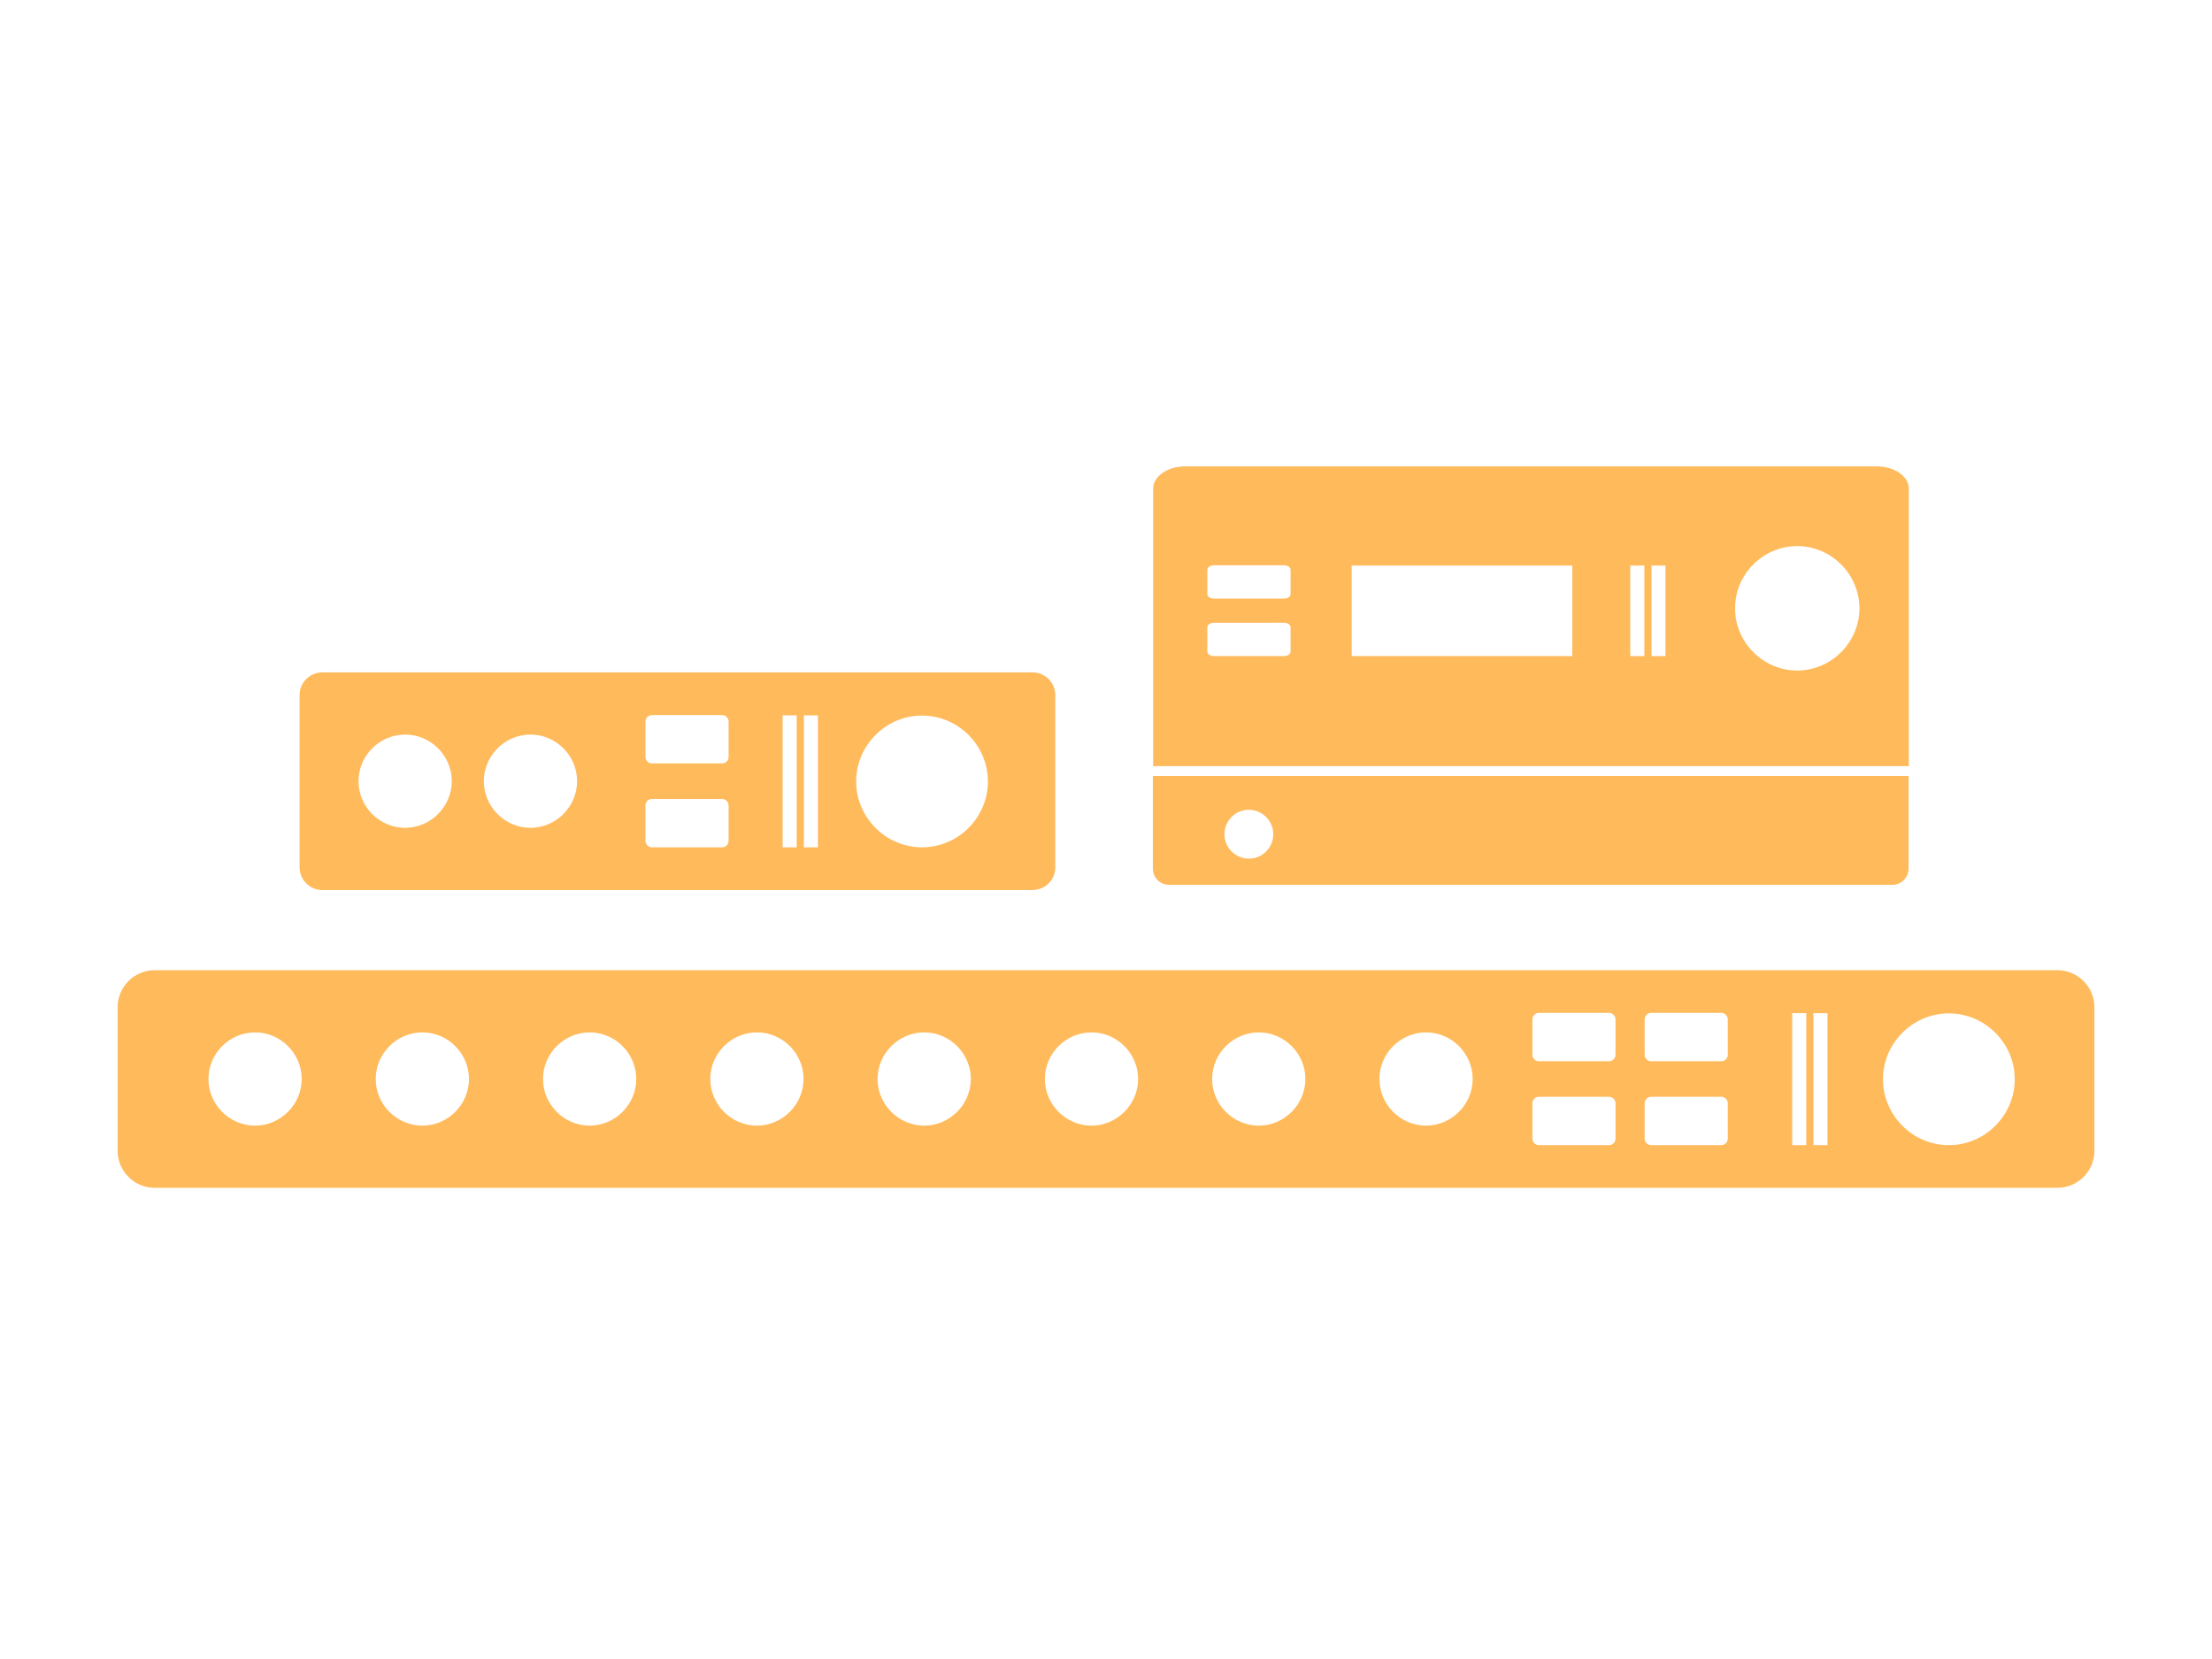 <?xml version="1.0" encoding="UTF-8" standalone="no"?>
<!DOCTYPE svg PUBLIC "-//W3C//DTD SVG 1.1//EN" "http://www.w3.org/Graphics/SVG/1.1/DTD/svg11.dtd">
<svg width="100%" height="100%" viewBox="0 0 160 120" version="1.1" xmlns="http://www.w3.org/2000/svg" xmlns:xlink="http://www.w3.org/1999/xlink" xml:space="preserve" xmlns:serif="http://www.serif.com/" style="fill-rule:evenodd;clip-rule:evenodd;stroke-linejoin:round;stroke-miterlimit:2;">
    <g id="Interfaces" transform="matrix(1,0,0,1,-1601,-115)">
        <g transform="matrix(1,0,0,1,1281.37,-323.464)">
            <path d="M394.325,487.1L342.938,487.1C342.039,487.1 341.3,487.839 341.3,488.738L341.3,501.204C341.3,502.103 342.039,502.842 342.938,502.842L394.325,502.842C395.224,502.842 395.963,502.103 395.963,501.204L395.963,488.738C395.963,487.839 395.224,487.1 394.325,487.1ZM348.935,498.343C347.085,498.343 345.562,496.82 345.562,494.97C345.562,493.12 347.085,491.597 348.935,491.597C350.785,491.597 352.308,493.12 352.308,494.97C352.303,496.817 350.785,498.336 348.938,498.343L348.935,498.343ZM358.001,498.343C356.151,498.343 354.628,496.82 354.628,494.97C354.628,493.12 356.151,491.597 358.001,491.597C359.851,491.597 361.374,493.12 361.374,494.97C361.369,496.819 359.849,498.339 358,498.343L358.001,498.343ZM372.331,499.289C372.327,499.542 372.12,499.749 371.867,499.753L366.781,499.753C366.528,499.749 366.321,499.542 366.317,499.289L366.317,496.719C366.321,496.466 366.528,496.259 366.781,496.255L371.867,496.255C372.12,496.259 372.327,496.466 372.331,496.719L372.331,499.289ZM372.331,493.221C372.327,493.474 372.12,493.681 371.867,493.685L366.781,493.685C366.528,493.681 366.321,493.474 366.317,493.221L366.317,490.651C366.321,490.398 366.528,490.191 366.781,490.187L371.867,490.187C372.12,490.191 372.327,490.398 372.331,490.651L372.331,493.221ZM377.257,499.753L376.24,499.753L376.24,490.205L377.257,490.205L377.257,499.753ZM378.792,499.753L377.775,499.753L377.775,490.205L378.792,490.205L378.792,499.753ZM386.323,499.753C383.709,499.753 381.558,497.602 381.558,494.988C381.558,492.374 383.709,490.223 386.323,490.223C388.937,490.223 391.088,492.374 391.088,494.988C391.089,497.601 388.939,499.752 386.326,499.753L386.323,499.753Z" style="fill:rgb(255,186,92);fill-rule:nonzero;"/>
        </g>
        <g transform="matrix(1,0,0,1,1509.61,-525.822)">
            <path d="M240.224,711L102.559,711C101.102,711.004 99.904,712.202 99.9,713.659L99.9,724.081C99.904,725.538 101.102,726.736 102.559,726.74L240.224,726.74C241.681,726.736 242.879,725.538 242.883,724.081L242.883,713.659C242.879,712.202 241.681,711.004 240.224,711ZM109.84,722.243C107.99,722.243 106.467,720.72 106.467,718.87C106.467,717.02 107.99,715.497 109.84,715.497C111.69,715.497 113.213,717.02 113.213,718.87C113.208,720.719 111.689,722.238 109.84,722.243ZM121.94,722.243C120.09,722.243 118.567,720.72 118.567,718.87C118.567,717.02 120.09,715.497 121.94,715.497C123.79,715.497 125.313,717.02 125.313,718.87C125.308,720.719 123.789,722.238 121.94,722.243ZM134.04,722.243C132.19,722.243 130.667,720.72 130.667,718.87C130.667,717.02 132.19,715.497 134.04,715.497C135.89,715.497 137.413,717.02 137.413,718.87C137.408,720.719 135.889,722.238 134.04,722.243ZM146.14,722.243C144.29,722.243 142.767,720.72 142.767,718.87C142.767,717.02 144.29,715.497 146.14,715.497C147.99,715.497 149.513,717.02 149.513,718.87C149.508,720.719 147.988,722.239 146.139,722.243L146.14,722.243ZM158.24,722.243C156.39,722.243 154.867,720.72 154.867,718.87C154.867,717.02 156.39,715.497 158.24,715.497C160.09,715.497 161.613,717.02 161.613,718.87C161.608,720.719 160.088,722.239 158.239,722.243L158.24,722.243ZM170.34,722.243C168.49,722.243 166.967,720.72 166.967,718.87C166.967,717.02 168.49,715.497 170.34,715.497C172.19,715.497 173.713,717.02 173.713,718.87C173.708,720.719 172.187,722.239 170.338,722.243L170.34,722.243ZM182.44,722.243C180.59,722.243 179.067,720.72 179.067,718.87C179.067,717.02 180.59,715.497 182.44,715.497C184.29,715.497 185.813,717.02 185.813,718.87C185.808,720.719 184.287,722.239 182.438,722.243L182.44,722.243ZM194.54,722.243C192.69,722.243 191.167,720.72 191.167,718.87C191.167,717.02 192.69,715.497 194.54,715.497C196.39,715.497 197.913,717.02 197.913,718.87C197.908,720.719 196.387,722.239 194.538,722.243L194.54,722.243ZM208.246,723.189C208.242,723.442 208.035,723.649 207.782,723.653L202.696,723.653C202.443,723.649 202.236,723.442 202.232,723.189L202.232,720.619C202.236,720.366 202.443,720.159 202.696,720.155L207.782,720.155C208.035,720.159 208.242,720.366 208.246,720.619L208.246,723.189ZM208.246,717.121C208.242,717.374 208.035,717.581 207.782,717.585L202.696,717.585C202.443,717.581 202.236,717.374 202.232,717.121L202.232,714.551C202.236,714.298 202.443,714.091 202.696,714.087L207.782,714.087C208.035,714.091 208.242,714.298 208.246,714.551L208.246,717.121ZM216.366,723.189C216.362,723.442 216.155,723.649 215.902,723.653L210.816,723.653C210.563,723.649 210.356,723.442 210.352,723.189L210.352,720.619C210.356,720.366 210.563,720.159 210.816,720.155L215.9,720.155C216.153,720.159 216.36,720.366 216.364,720.619L216.366,723.189ZM216.366,717.121C216.362,717.374 216.155,717.581 215.902,717.585L210.816,717.585C210.563,717.581 210.356,717.374 210.352,717.121L210.352,714.551C210.356,714.298 210.563,714.091 210.816,714.087L215.9,714.087C216.153,714.091 216.36,714.298 216.364,714.551L216.366,717.121ZM222.041,723.653L221.024,723.653L221.024,714.105L222.041,714.105L222.041,723.653ZM223.576,723.653L222.559,723.653L222.559,714.105L223.576,714.105L223.576,723.653ZM232.356,723.653C229.742,723.653 227.591,721.502 227.591,718.888C227.591,716.274 229.742,714.123 232.356,714.123C234.97,714.123 237.121,716.274 237.121,718.888L237.121,718.889C237.121,721.502 234.97,723.653 232.357,723.653L232.353,723.653L232.356,723.653Z" style="fill:rgb(255,186,92);fill-rule:nonzero;"/>
        </g>
        <g transform="matrix(1,0,0,1,5300.8,307.466)">
            <path d="M-3561.73,-137.05L-3616.39,-137.05L-3616.39,-157.126C-3616.39,-158.012 -3615.35,-158.732 -3614.07,-158.732L-3564.05,-158.732C-3562.77,-158.732 -3561.73,-158.011 -3561.73,-157.126L-3561.73,-137.05ZM-3569.8,-152.966C-3572.27,-152.966 -3574.3,-150.935 -3574.3,-148.466C-3574.3,-145.997 -3572.27,-143.966 -3569.8,-143.966C-3567.33,-143.969 -3565.31,-145.998 -3565.3,-148.466C-3565.31,-150.933 -3567.33,-152.962 -3569.8,-152.966ZM-3580.34,-151.559L-3580.34,-145.009L-3579.33,-145.009L-3579.33,-151.559L-3580.34,-151.559ZM-3581.88,-151.559L-3581.88,-145.009L-3580.86,-145.009L-3580.86,-151.559L-3581.88,-151.559ZM-3602.03,-151.559L-3602.03,-145.009L-3586.07,-145.009L-3586.07,-151.559L-3602.03,-151.559ZM-3612,-147.419C-3612.25,-147.419 -3612.47,-147.272 -3612.47,-147.098L-3612.47,-145.331C-3612.47,-145.157 -3612.25,-145.01 -3612,-145.01L-3606.92,-145.01C-3606.66,-145.01 -3606.45,-145.157 -3606.45,-145.331L-3606.45,-147.1C-3606.45,-147.274 -3606.66,-147.421 -3606.92,-147.421L-3612,-147.419ZM-3612,-151.577C-3612.26,-151.577 -3612.47,-151.433 -3612.47,-151.256L-3612.47,-149.49C-3612.47,-149.313 -3612.26,-149.169 -3612,-149.169L-3606.92,-149.169C-3606.66,-149.169 -3606.45,-149.313 -3606.45,-149.49L-3606.45,-151.256C-3606.45,-151.433 -3606.66,-151.577 -3606.92,-151.577L-3612,-151.577Z" style="fill:rgb(255,186,92);fill-rule:nonzero;"/>
        </g>
        <g transform="matrix(1,0,0,1,1343.19,-155.37)">
            <path d="M341.2,326.5L341.2,333.212C341.2,333.847 341.723,334.37 342.358,334.37L394.702,334.37C395.337,334.37 395.86,333.847 395.86,333.212L395.86,326.5L341.2,326.5ZM348.142,332.478C347.173,332.478 346.375,331.68 346.375,330.711C346.375,329.742 347.173,328.944 348.142,328.944C349.111,328.944 349.909,329.742 349.909,330.711L349.909,330.719C349.909,331.684 349.115,332.478 348.15,332.478L348.142,332.478Z" style="fill:rgb(255,186,92);fill-rule:nonzero;"/>
        </g>
    </g>
</svg>
